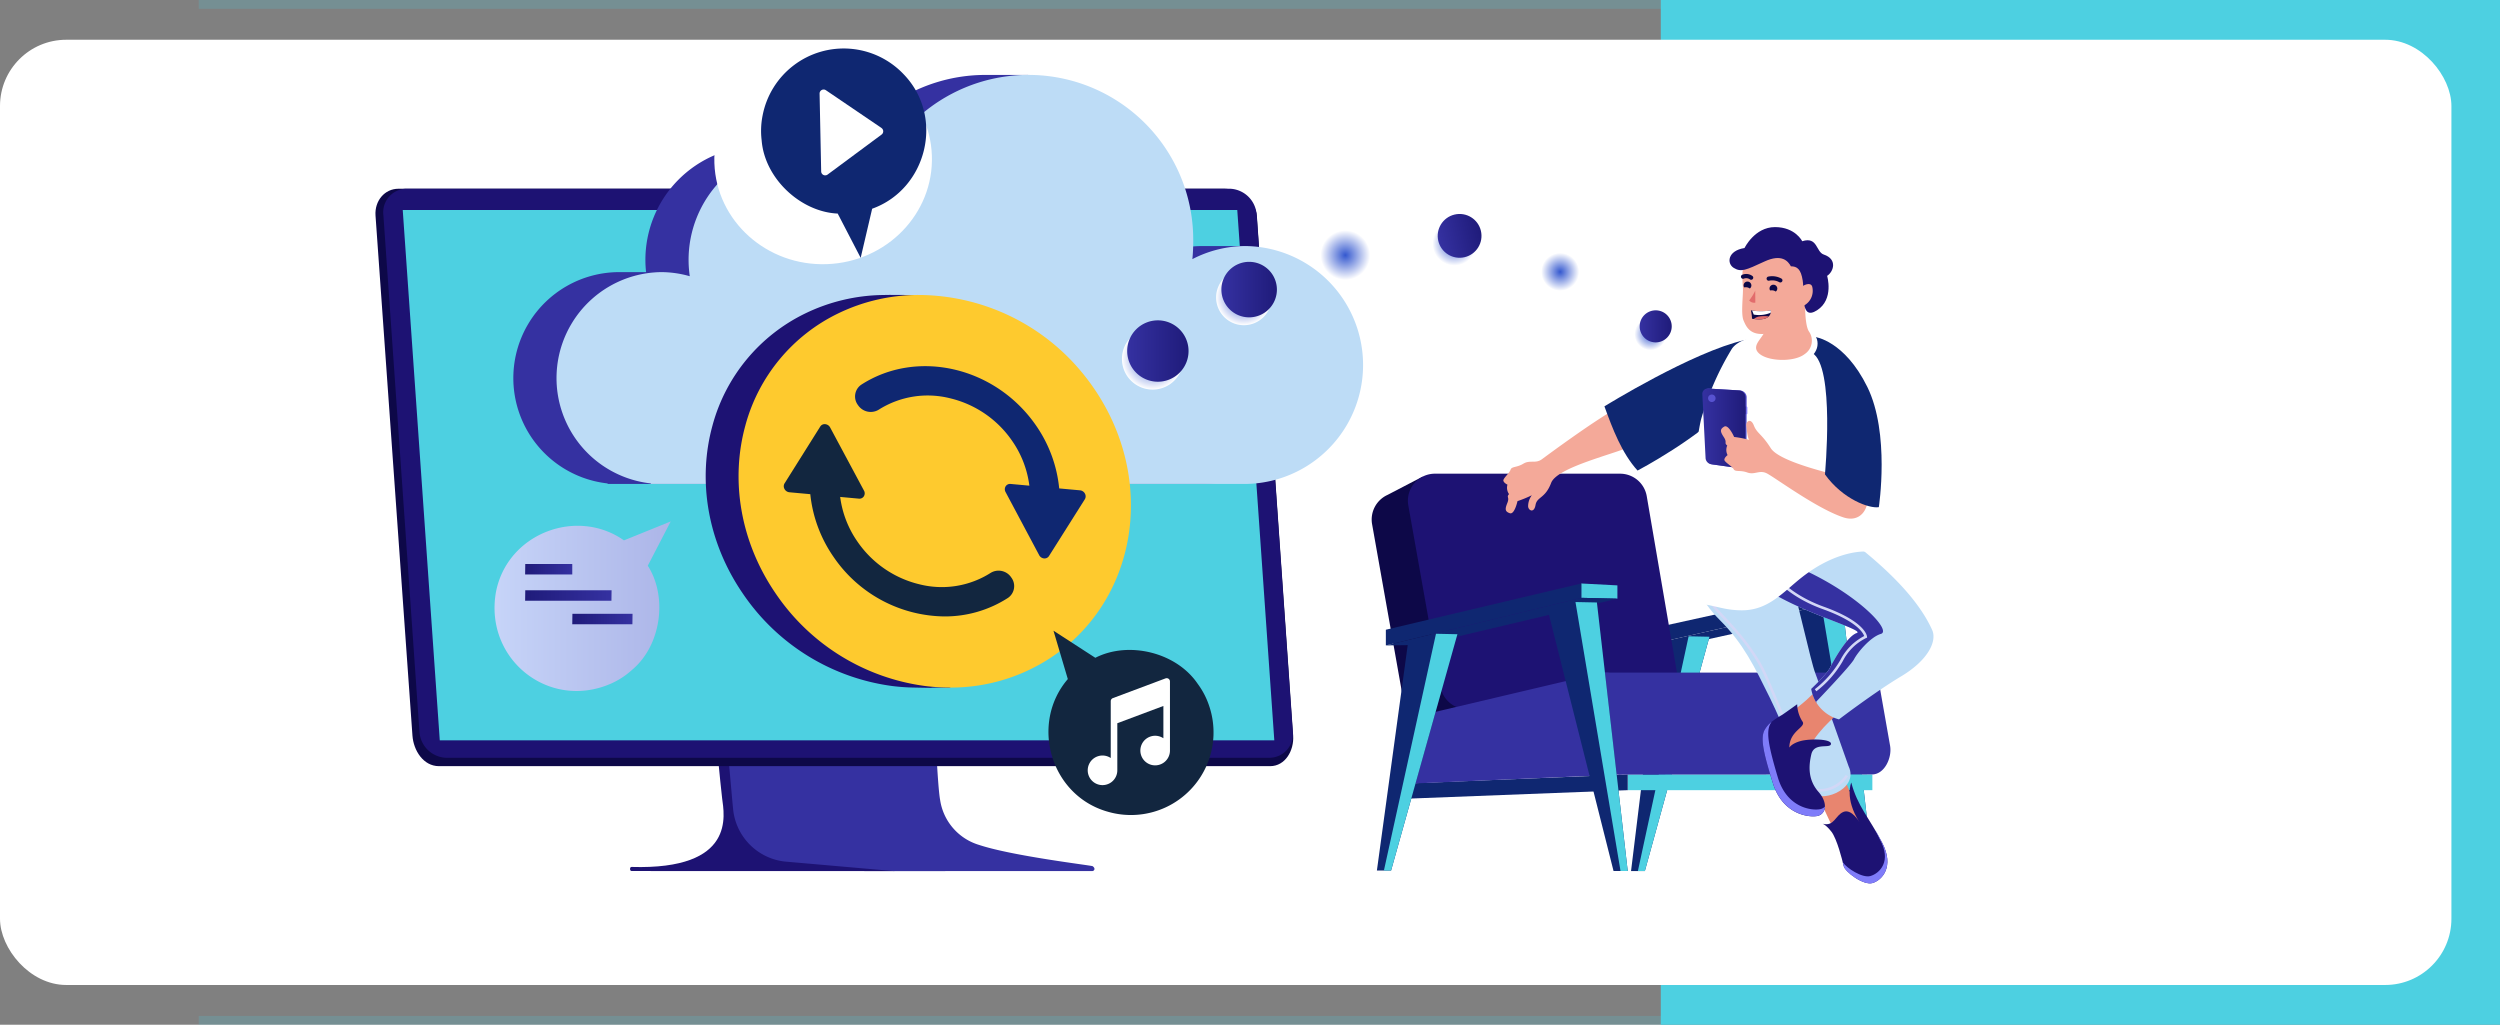 <svg xmlns="http://www.w3.org/2000/svg" xmlns:xlink="http://www.w3.org/1999/xlink" width="566" height="232" viewBox="0 0 566 232">
  <rect x="0" y="0" width="566" height="232" fill="#808080" stroke="none"/>
  <defs>
    <linearGradient id="linear-gradient" x1="-40.485" y1="0.461" x2="-40.868" y2="0.59" gradientUnits="objectBoundingBox">
      <stop offset="0" stop-color="#f4a999"/>
      <stop offset="0.32" stop-color="#f1a18f"/>
      <stop offset="0.85" stop-color="#ea8c77"/>
      <stop offset="1" stop-color="#e8856f"/>
    </linearGradient>
    <linearGradient id="linear-gradient-2" x1="-107.298" y1="0.609" x2="-107.137" y2="0.36" gradientUnits="objectBoundingBox">
      <stop offset="0" stop-color="#f4a999"/>
      <stop offset="0.34" stop-color="#f3a695"/>
      <stop offset="0.62" stop-color="#f09d8b"/>
      <stop offset="0.87" stop-color="#eb8f7b"/>
      <stop offset="1" stop-color="#e8856f"/>
    </linearGradient>
    <linearGradient id="linear-gradient-3" x1="-41.193" y1="0.5" x2="-40.193" y2="0.5" gradientUnits="objectBoundingBox">
      <stop offset="0" stop-color="#f0f0fb"/>
      <stop offset="1" stop-color="#d2d7f6"/>
    </linearGradient>
    <linearGradient id="linear-gradient-4" x1="-141.433" y1="0.5" x2="-140.433" y2="0.5" gradientUnits="objectBoundingBox">
      <stop offset="0" stop-color="#5752d0"/>
      <stop offset="1" stop-color="#7f7cf9"/>
    </linearGradient>
    <linearGradient id="linear-gradient-5" x1="-102.918" y1="0.576" x2="-102.81" y2="0.394" xlink:href="#linear-gradient-2"/>
    <linearGradient id="linear-gradient-6" x1="-138.815" y1="-11.842" x2="-137.465" y2="-11.842" xlink:href="#linear-gradient-4"/>
    <linearGradient id="linear-gradient-7" x1="-86.014" y1="-8.793" x2="-84.834" y2="-8.793" xlink:href="#linear-gradient-3"/>
    <linearGradient id="linear-gradient-8" x1="-32.439" y1="0.358" x2="-33.012" y2="0.762" gradientUnits="objectBoundingBox">
      <stop offset="0" stop-color="#fff"/>
      <stop offset="0.44" stop-color="#edeffb"/>
      <stop offset="1" stop-color="#d2d7f6"/>
    </linearGradient>
    <linearGradient id="linear-gradient-9" x1="-32.404" y1="-4.373" x2="-32.404" y2="-5.188" xlink:href="#linear-gradient-4"/>
    <linearGradient id="linear-gradient-10" x1="-3762.084" y1="-51.818" x2="-3760.612" y2="-51.818" xlink:href="#linear-gradient-4"/>
    <linearGradient id="linear-gradient-11" x1="1" y1="0.5" x2="0" y2="0.5" gradientUnits="objectBoundingBox">
      <stop offset="0" stop-color="#1f1b7a"/>
      <stop offset="1" stop-color="#3531a1"/>
    </linearGradient>
    <linearGradient id="linear-gradient-12" x1="530.795" y1="-873.06" x2="530.795" y2="-873.842" xlink:href="#linear-gradient-4"/>
    <linearGradient id="linear-gradient-13" x1="-47.252" y1="-4.07" x2="-47.866" y2="-3.632" xlink:href="#linear-gradient-2"/>
    <linearGradient id="linear-gradient-14" x1="-109.389" y1="0.813" x2="-110.016" y2="0.464" xlink:href="#linear-gradient-2"/>
    <linearGradient id="linear-gradient-15" x1="-91.02" y1="0.374" x2="-91.395" y2="0.862" xlink:href="#linear-gradient-2"/>
    <linearGradient id="linear-gradient-16" x1="-465.201" y1="0.27" x2="-466.223" y2="0.662" xlink:href="#linear-gradient-2"/>
    <radialGradient id="radial-gradient" cx="0.5" cy="0.5" r="0.5" gradientTransform="translate(0)" gradientUnits="objectBoundingBox">
      <stop offset="0" stop-color="#3458cf"/>
      <stop offset="1" stop-color="#fff"/>
    </radialGradient>
    <radialGradient id="radial-gradient-2" cx="0.5" cy="0.5" r="0.5" xlink:href="#radial-gradient"/>
    <radialGradient id="radial-gradient-3" cx="0.5" cy="0.5" r="0.5" gradientTransform="translate(0.129 -0.102) rotate(13.33)" xlink:href="#radial-gradient"/>
    <radialGradient id="radial-gradient-4" cx="0.5" cy="0.5" r="0.5" xlink:href="#radial-gradient"/>
    <radialGradient id="radial-gradient-5" cx="0.5" cy="0.5" r="0.5" xlink:href="#radial-gradient"/>
    <radialGradient id="radial-gradient-6" cx="0.5" cy="0.5" r="0.5" xlink:href="#radial-gradient"/>
    <radialGradient id="radial-gradient-7" cx="0.5" cy="0.5" r="0.5" gradientTransform="matrix(1, 0, 0, 1, 0, 0)" xlink:href="#radial-gradient"/>
    <radialGradient id="radial-gradient-8" cx="0.5" cy="0.5" r="0.5" xlink:href="#radial-gradient"/>
    <linearGradient id="linear-gradient-17" x1="1" y1="0.5" x2="0" y2="0.5" xlink:href="#linear-gradient-11"/>
    <linearGradient id="linear-gradient-21" x1="1" y1="0.5" x2="0" y2="0.5" xlink:href="#linear-gradient-11"/>
    <linearGradient id="linear-gradient-24" x1="1" y1="0.5" x2="0" y2="0.5" xlink:href="#linear-gradient-11"/>
    <linearGradient id="linear-gradient-25" y1="0.5" x2="1" y2="0.5" gradientUnits="objectBoundingBox">
      <stop offset="0" stop-color="#c8d6f9"/>
      <stop offset="1" stop-color="#acb5e8"/>
    </linearGradient>
    <radialGradient id="radial-gradient-9" cx="0.497" cy="0.441" r="0.521" gradientTransform="matrix(0.963, -0.035, 0.03, 0.897, -2.772, 8.851)" gradientUnits="objectBoundingBox">
      <stop offset="0" stop-color="#1d1273"/>
      <stop offset="1" stop-color="#fff"/>
    </radialGradient>
    <linearGradient id="linear-gradient-26" x1="0" y1="0.501" x2="1" y2="0.501" xlink:href="#linear-gradient-11"/>
    <linearGradient id="linear-gradient-28" x1="0" y1="0.499" x2="1" y2="0.499" xlink:href="#linear-gradient-11"/>
  </defs>
  <g id="Grupo_146524" data-name="Grupo 146524" transform="translate(-810 -6662)">
    <g id="Grupo_137087" data-name="Grupo 137087" transform="translate(0 5937.879)">
      <rect id="Rectángulo_42499" data-name="Rectángulo 42499" width="521" height="2" transform="translate(855 724.121)" fill="#4dd0e1" opacity="0.2"/>
      <rect id="Rectángulo_42500" data-name="Rectángulo 42500" width="521" height="2" transform="translate(855 954.121)" fill="#4dd0e1" opacity="0.2"/>
      <rect id="Rectángulo_42501" data-name="Rectángulo 42501" width="190" height="232" transform="translate(1186 724.121)" fill="#4dd0e1"/>
      <rect id="_30" data-name="30" width="555" height="214" rx="15" transform="translate(810 733.121)" fill="#fff"/>
    </g>
    <g id="_1_3_c" data-name="1_3_c" transform="translate(849.195 6598.176)">
      <g id="Layer_1" transform="translate(45.805 74.824)">
        <g id="Grupo_141803" data-name="Grupo 141803" transform="translate(225.547 96.244)">
          <path id="Trazado_195163" data-name="Trazado 195163" d="M758.862,338.3l-8.182-.2V334.85l8.182.437Z" transform="translate(-645.356 -309.038)" fill="#4dd0e1"/>
          <path id="Trazado_195164" data-name="Trazado 195164" d="M701.833,338.1l-43.213,9.82v-3.553l43.213-9.515Z" transform="translate(-596.51 -309.038)" fill="#0f2771"/>
          <path id="Trazado_195165" data-name="Trazado 195165" d="M710.015,341.967,666.8,351.482l-8.182.108,43.213-9.82Z" transform="translate(-596.51 -312.709)" fill="#0f2771"/>
          <path id="Trazado_195166" data-name="Trazado 195166" d="M664.435,358.29l4.722.1-14.627,53.043H651.4l6.3-51.526Z" transform="translate(-592.679 -321.475)" fill="#0f2771"/>
          <path id="Trazado_195167" data-name="Trazado 195167" d="M670.908,358.389l-14.627,53.043H654.7l11.486-53.141Z" transform="translate(-594.43 -321.475)" fill="#4dd0e1"/>
          <path id="Trazado_195168" data-name="Trazado 195168" d="M741.255,344.7l6.825,59.464h-3.14L730.36,346.3l6.149-1.7Z" transform="translate(-634.575 -314.211)" fill="#0f2771"/>
          <path id="Trazado_195169" data-name="Trazado 195169" d="M755.031,404.167h-1.587L743.46,344.6l4.746.1Z" transform="translate(-641.525 -314.211)" fill="#4dd0e1"/>
          <path id="Trazado_195170" data-name="Trazado 195170" d="M529.892,285.463h0l7.858-4.093,36.6,3.544a6.125,6.125,0,0,1,6.041,5.14l7.036,41.073a6.119,6.119,0,0,1-6.041,7.1H539.717a6.117,6.117,0,0,1-6.032-5.093l-7.294-41.073A6.122,6.122,0,0,1,529.892,285.463Z" transform="translate(-526.302 -280.661)" fill="#0d0848"/>
          <path id="Trazado_195171" data-name="Trazado 195171" d="M549.887,279.86h41.927a6.125,6.125,0,0,1,6.041,5.14l7.036,41.073a6.122,6.122,0,0,1-6.041,7.1H557.186a6.117,6.117,0,0,1-6.032-5.093l-7.294-41.073a6.121,6.121,0,0,1,6.032-7.149Z" transform="translate(-535.571 -279.86)" fill="#1d1273"/>
          <rect id="Rectángulo_44302" data-name="Rectángulo 44302" width="55.385" height="3.563" transform="translate(57.97 68.087)" fill="#4dd0e1"/>
          <path id="Trazado_195172" data-name="Trazado 195172" d="M591.365,428.473l-51.7,1.995v-3.431l51.7-2.126Z" transform="translate(-533.395 -356.823)" fill="#0f2771"/>
          <path id="Trazado_195173" data-name="Trazado 195173" d="M700.668,379.564l2.263,12.843c.446,2.708-1.286,6.393-4.027,6.44l-57.46.038L637.97,375.79h58.258A4.5,4.5,0,0,1,700.668,379.564Z" transform="translate(-585.553 -330.76)" fill="#3531a1"/>
          <path id="Trazado_195174" data-name="Trazado 195174" d="M548.578,384.893l37.557-8.858a6.525,6.525,0,0,1,8.215,5.365l1.455,11.641a5.132,5.132,0,0,1-4.863,5.849L542.8,400.975l2.253-11.435a4.819,4.819,0,0,1,3.525-4.642Z" transform="translate(-535.056 -330.761)" fill="#3531a1"/>
          <path id="Trazado_195175" data-name="Trazado 195175" d="M635.572,336.251l-8.182-.192V332.81l8.182.432Z" transform="translate(-579.939 -307.955)" fill="#4dd0e1"/>
          <path id="Trazado_195176" data-name="Trazado 195176" d="M577.381,336.058,533.14,346.836v-3.553l44.241-10.472Z" transform="translate(-529.93 -307.955)" fill="#0f2771"/>
          <path id="Trazado_195177" data-name="Trazado 195177" d="M585.563,339.922,541.317,350.4l-8.177.108,44.241-10.777Z" transform="translate(-529.93 -311.627)" fill="#0f2771"/>
          <path id="Trazado_195178" data-name="Trazado 195178" d="M622.339,341.873l6.98,60.792h-3.211L611.2,343.507l6.29-1.737Z" transform="translate(-571.349 -312.709)" fill="#0f2771"/>
          <path id="Trazado_195179" data-name="Trazado 195179" d="M636.429,402.666H634.8l-10.2-60.9,4.849.1Z" transform="translate(-578.459 -312.709)" fill="#4dd0e1"/>
          <path id="Trazado_195180" data-name="Trazado 195180" d="M542.2,357.07l4.849.1-15.016,53.5H528.82l7.088-51.855Z" transform="translate(-527.638 -320.827)" fill="#0f2771"/>
          <path id="Trazado_195181" data-name="Trazado 195181" d="M548.84,357.173l-15.016,53.5H532.2l11.791-53.606Z" transform="translate(-529.431 -320.827)" fill="#4dd0e1"/>
        </g>
        <g id="Grupo_141810" data-name="Grupo 141810" transform="translate(255.359 40.414)">
          <path id="Trazado_195182" data-name="Trazado 195182" d="M618.943,256.169c-3.807,1.845-16.964,4.821-18.311,8.4s-3.2,3.084-3.535,5.009-1.605,1.235-1.676.329a4.167,4.167,0,0,1,.84-2.544,25.952,25.952,0,0,1-3.244,1.328s-.667,3.112-1.741,2.741-1.141-.882-.568-2.3-.277-1.263.39-2.028a2.507,2.507,0,0,1-.357-2.14s-.789-.357-.92-.873,1.371-1.732,1.624-2.511,1.375-.446,2.9-1.366,2.746.066,4.211-1.014,11.153-8.252,16.725-11.43,8.463,6.074,3.666,8.4Z" transform="translate(-589.813 -206.652)" fill="url(#linear-gradient)"/>
          <path id="Trazado_195183" data-name="Trazado 195183" d="M670.339,215.352c-11.862,2.676-31.779,15.016-31.779,15.016,1.84,5.055,3.915,10.576,7.5,14.537,0,0,14.11-7.393,21.278-15.345C668.254,228.538,673.883,214.55,670.339,215.352Z" transform="translate(-615.678 -189.784)" fill="#0f2771"/>
          <g id="Grupo_141804" data-name="Grupo 141804" transform="translate(43.761 68.784)">
            <path id="Trazado_195184" data-name="Trazado 195184" d="M745.1,422.625a20.832,20.832,0,0,0,1.774,5.361c1.037,1.6,3.46,9.341,3.891,10.594s-4.675,3.624-7.266-1.511c-2.769-5.492-5.882-12.89-5.882-12.89l7.482-1.558Z" transform="translate(-712 -368.561)" fill="url(#linear-gradient-2)"/>
            <path id="Trazado_195185" data-name="Trazado 195185" d="M683.04,316.428c0,3.126.282,6.257,5.426,11.4s7.7,10.425,11.073,17.255,7.525,17.734,9.167,21.1,11.331,0,8.736-5.45c0,0-6.487-18.424-7.525-21.02s-4.314-17.861-5.882-22.606c-3.286-9.947-20.978-15.223-21-.69Z" transform="translate(-683.04 -307.455)" fill="#bddcf6"/>
            <path id="Trazado_195186" data-name="Trazado 195186" d="M711.317,378.127a7.8,7.8,0,0,0,6.6-3.474l-.488-.338a7.3,7.3,0,0,1-7.205,3.136c-.723-1.784-7.656-18.879-10.669-25.719-2.53-5.745-7.046-10.58-9.74-13.467-.742-.793-1.38-1.479-1.807-1.995-1.925-2.347-3.22-6.853-3.229-6.9l-.573.16c.052.188,1.338,4.671,3.342,7.116.437.53,1.08,1.22,1.831,2.023,2.671,2.863,7.144,7.651,9.632,13.3,3.164,7.177,10.646,25.667,10.721,25.855l.056.141.15.038a7.067,7.067,0,0,0,1.38.122Z" transform="translate(-683.656 -319.083)" fill="url(#linear-gradient-3)"/>
            <path id="Trazado_195187" data-name="Trazado 195187" d="M750.287,428.795s-1.6,3.591,1.859,8.994c0,0-1.774-3.112-3.633-2.338s-2.075,3.375-4.713,2.68c0,0,.751.216,1.99,1.8s2.479,6.431,2.77,7.755,4.5,4.5,6.572,3.863,5.018-3.633,2.131-9.167-5.6-8.276-6.98-13.594Z" transform="translate(-715.279 -371.835)" fill="#1d1273"/>
            <path id="Trazado_195188" data-name="Trazado 195188" d="M759.776,462.309c2.037-.577,4.929-3.309,2.094-8.355,0,0-2.342-4.755.54.784s-.056,8.534-2.136,9.167-6.285-2.535-6.572-3.863c-.047-.207-.113-.5-.2-.859.878,1.342,4.431,3.652,6.271,3.131Z" transform="translate(-720.426 -384.179)" fill="url(#linear-gradient-4)"/>
          </g>
          <g id="Grupo_141806" data-name="Grupo 141806" transform="translate(55.518 66.584)">
            <path id="Trazado_195189" data-name="Trazado 195189" d="M738.006,387.933s-5.52,4.473-7.041,7.924-4,6.7-5.694,2.953.108-8.961.742-9.787,3.14-2.605,3.9-3.356,3.22-2.985,3.22-2.985,6.112,3.91,4.872,5.248Z" transform="translate(-716.829 -345.169)" fill="url(#linear-gradient-5)"/>
            <g id="Grupo_141805" data-name="Grupo 141805" transform="translate(3.186 41.44)">
              <path id="Trazado_195190" data-name="Trazado 195190" d="M722.692,391.05a7.5,7.5,0,0,0,1.15,3.844c1.094,1.333-2.915,2.065-2.92,5.966,0,0,.516-.953,2.638-1.5s6.933-.46,6.783.685-3.783-.441-4.441,2.314-.746,5.839,1.6,8.515,1.61,5.149-.315,5.492-7.755-.376-9.956-7.337-2.882-10.214-1.957-12.082,3.469-3.117,4.215-3.624,3.2-2.267,3.2-2.267Z" transform="translate(-714.873 -391.05)" fill="#1d1273"/>
              <path id="Trazado_195191" data-name="Trazado 195191" d="M715.28,401.456a6.112,6.112,0,0,1,1.619-1.9,4.736,4.736,0,0,0-.343.573c-.92,1.873-.3,5.1,1.756,12.007s7.694,7.553,9.562,7.191a2.108,2.108,0,0,0,1.094-.573,2.122,2.122,0,0,1-1.779,2.117c-1.929.343-7.755-.376-9.956-7.337s-2.882-10.214-1.957-12.082Z" transform="translate(-714.873 -395.565)" fill="url(#linear-gradient-6)"/>
            </g>
            <path id="Trazado_195192" data-name="Trazado 195192" d="M729.436,305.792c5.961,4.53,16.129,12.557,20.208,21.588,1.169,2.582-.972,6.9-6.994,10.5s-14.1,9.759-14.1,9.759a8.659,8.659,0,0,1-6.29-6.9s3.511-3.3,4.239-4.76,3.826-7.126,6.079-7.886-16.044-5.492-22.78-11.7,7.778-19.616,19.635-10.6Z" transform="translate(-708.086 -302.768)" fill="#bddcf6"/>
            <path id="Trazado_195193" data-name="Trazado 195193" d="M713.35,306.2c-2.3,2.549,5.248,8.416,8.576,10.036,11.608,5.656,18.532,13.162,16.129,13.866s-5.337,4.286-6.079,5.736-8.567,9.609-8.567,9.609c.023.113.056.221.085.329a8.764,8.764,0,0,1-1.225-3.215s3.511-3.3,4.239-4.76,3.826-7.126,6.079-7.886-16.044-5.492-22.78-11.7c-3.544-3.267-1.2-9.388,3.544-12.012Z" transform="translate(-708.091 -304.589)" fill="#3531a1"/>
            <path id="Trazado_195194" data-name="Trazado 195194" d="M728.088,352.926a23.224,23.224,0,0,0,6-6.877,11.692,11.692,0,0,1,5.281-5.192l.2-.08-.009-.211c-.009-.136-.286-3.375-9.806-6.8-9.21-3.314-12.336-9-12.364-9.055l-.526.277c.127.239,3.248,5.938,12.688,9.336,7.731,2.784,9.12,5.375,9.365,6.088a12.463,12.463,0,0,0-5.351,5.356,22.931,22.931,0,0,1-5.83,6.68l.352.479Z" transform="translate(-712.741 -314.41)" fill="url(#linear-gradient-7)"/>
          </g>
          <path id="Trazado_195195" data-name="Trazado 195195" d="M707.254,213.591c3.751,2.774,3.741,10.975,3.431,21.489s6.121,24.414,6.557,26.488c0,0-6.295-.441-14.185,5.675-4.417,3.427-7.731,7.694-13.918,7.623-5.239-.056-6.6-1.849-13.65-1.6,0-8.867,3.436-38.031,4.661-42.03a64.508,64.508,0,0,1,6.83-15.523c2.769-4.337,17.373-4.276,20.273-2.126Z" transform="translate(-635.273 -188.107)" fill="url(#linear-gradient-8)"/>
          <g id="Grupo_141807" data-name="Grupo 141807" transform="translate(45.05 36.55)">
            <path id="Trazado_195196" data-name="Trazado 195196" d="M694.583,239.235l-6.952-.418a1.209,1.209,0,0,0-1.333,1.267l.723,14.584a1.533,1.533,0,0,0,1.333,1.314l6.328.887a1.1,1.1,0,0,0,1.375-.981l.038-15.152A1.58,1.58,0,0,0,694.583,239.235Z" transform="translate(-686.057 -238.8)" fill="url(#linear-gradient-9)"/>
            <path id="Trazado_195197" data-name="Trazado 195197" d="M706.774,247.354l-.164-.014v1.821l.16.014a.229.229,0,0,0,.258-.211v-1.357a.265.265,0,0,0-.253-.253Z" transform="translate(-696.835 -243.324)" fill="url(#linear-gradient-10)"/>
            <path id="Trazado_195198" data-name="Trazado 195198" d="M694.054,239.2l-6.938-.413a1.205,1.205,0,0,0-1.328,1.267l.737,14.57a1.533,1.533,0,0,0,1.333,1.314l6.313.882a1.092,1.092,0,0,0,1.371-.981l.014-15.138a1.571,1.571,0,0,0-1.507-1.5Z" transform="translate(-685.786 -238.784)" fill="url(#linear-gradient-11)"/>
            <path id="Trazado_195199" data-name="Trazado 195199" d="M706.61,247.34v1.821c.07,0,.131-.028.131-.07v-1.652c0-.047-.056-.089-.131-.094Z" transform="translate(-696.835 -243.324)" fill="#1d1273"/>
            <path id="Trazado_195200" data-name="Trazado 195200" d="M689.148,241.746a.846.846,0,1,1-.559,1.009.819.819,0,0,1,.559-1.009Z" transform="translate(-687.259 -240.344)" fill="url(#linear-gradient-12)"/>
          </g>
          <path id="Trazado_195201" data-name="Trazado 195201" d="M724.791,267.614c-4.1-1.051-16.72-3.821-18.753-7.06s-3.1-3.3-3.816-5.121-1.817-.887-1.709.009.3,3.028.681,3.244a25.689,25.689,0,0,0-3.441-.657s-1.272-2.915-2.248-2.342-.939,1.094-.094,2.37-.019,1.291.784,1.91a2.515,2.515,0,0,0,.075,2.169s-.7.507-.728,1.037,1.69,1.427,2.089,2.136,1.441.164,3.107.765,2.68-.61,4.328.155,11.331,8,17.429,10.008,7.454-7.294,2.291-8.618Z" transform="translate(-645.505 -210.515)" fill="url(#linear-gradient-13)"/>
          <path id="Trazado_195202" data-name="Trazado 195202" d="M739.428,213.92s6.637.784,11.82,11.289,2.615,27.239,2.615,27.239c-2.117.361-8.139-1.76-12.2-7.421,0,0,2.309-24.564-2.882-27.479Z" transform="translate(-668.854 -189.042)" fill="#0f2771"/>
          <path id="Trazado_195203" data-name="Trazado 195203" d="M708.574,212.925c-1.389,3.234,3.417,5.051,7.633,5.051s7.632-2.263,7.632-5.051-2.859-3.755-7.074-3.755-7.248,1.544-8.2,3.755Z" transform="translate(-652.697 -186.521)" fill="#fff"/>
          <path id="Trazado_195204" data-name="Trazado 195204" d="M722.8,196.64s-.131,5.408.887,6.877a3.644,3.644,0,0,1-1,5.126c-2.474,1.929-8.933,1.666-10.618-.5-1.558-1.995,2.464-3.807,1.774-6.313C712.658,197.527,722.8,196.64,722.8,196.64Z" transform="translate(-654.491 -179.873)" fill="url(#linear-gradient-14)"/>
          <g id="Grupo_141809" data-name="Grupo 141809" transform="translate(51.213)">
            <path id="Trazado_195205" data-name="Trazado 195205" d="M705.227,174.522a24.621,24.621,0,0,0-.066,5.013c.169,1.432-.521,6.027.15,7.628s1.685,3.835,6.2,2.821,6.4-3.229,7.534-6.6,1.357-6.966.934-7.9-1.76-4.929-6.684-4.929C708.728,170.56,705.518,171.917,705.227,174.522Z" transform="translate(-702.15 -166.035)" fill="url(#linear-gradient-15)"/>
            <path id="Trazado_195206" data-name="Trazado 195206" d="M702.3,165.661s2.291-4.741,6.9-4.741,6.168,3.2,6.168,3.2c3.5-1.127,3.093,2.422,4.872,3.014,3.159,1.051,2.234,3.877.765,4.83,0,0,1.61,5.3-2.277,7.787s-2.788-3.807-3.253-6.745c-.4-2.558-1.258-3.206-2.671-3.206-.606-1.1-2-2.938-6-1.08-4.281,1.99-5.3,2.436-6.933,1.441s-1.427-3.891,2.422-4.5Z" transform="translate(-698.916 -160.92)" fill="#1d1273"/>
            <path id="Trazado_195207" data-name="Trazado 195207" d="M709.756,191.55a10.785,10.785,0,0,1-1.366,2.22,1.416,1.416,0,0,0,1.389.5Z" transform="translate(-703.943 -177.172)" fill="#e26c6c"/>
            <path id="Trazado_195208" data-name="Trazado 195208" d="M719.885,186.042a.455.455,0,0,1-.263-.08,3.377,3.377,0,0,0-2.3-.319.473.473,0,1,1-.155-.934,4.341,4.341,0,0,1,2.99.465.472.472,0,0,1-.268.864Z" transform="translate(-708.387 -173.504)" fill="#0d0848"/>
            <path id="Trazado_195209" data-name="Trazado 195209" d="M706.716,184.866a.451.451,0,0,1-.315-.122,1.477,1.477,0,0,0-1.371-.122.475.475,0,1,1-.286-.906,2.358,2.358,0,0,1,2.3.324.475.475,0,0,1,.028.671A.47.47,0,0,1,706.716,184.866Z" transform="translate(-701.832 -172.939)" fill="#0d0848"/>
            <g id="Grupo_141808" data-name="Grupo 141808" transform="translate(4.832 18.847)">
              <path id="Trazado_195210" data-name="Trazado 195210" d="M709.21,201.075a10.71,10.71,0,0,1,.253,1.892c.141.023.282.047.422.061,1.92.268,2.882-.1,3.375-.587a1.654,1.654,0,0,0,.441-.836,1.456,1.456,0,0,0,.023-.526,11.513,11.513,0,0,1-3.859.075c-.4-.042-.657-.085-.657-.085Z" transform="translate(-709.21 -201.07)" fill="#0d0848"/>
              <path id="Trazado_195211" data-name="Trazado 195211" d="M709.8,201.142l.361.9a6.777,6.777,0,0,0,3.849-.418,1.454,1.454,0,0,0,.023-.526A13.8,13.8,0,0,1,709.8,201.142Z" transform="translate(-709.523 -201.086)" fill="#fff"/>
              <path id="Trazado_195212" data-name="Trazado 195212" d="M710.65,204.507c1.92.268,2.882-.1,3.375-.587a7.938,7.938,0,0,0-2.183.028A2.319,2.319,0,0,0,710.65,204.507Z" transform="translate(-709.974 -202.55)" fill="#e26c6c"/>
            </g>
            <path id="Trazado_195213" data-name="Trazado 195213" d="M719.6,190.239a1.527,1.527,0,0,0-.925-.286,2.086,2.086,0,0,0-.352.033.868.868,0,0,1-.127-.512.883.883,0,0,1,1.76.136A.858.858,0,0,1,719.6,190.239Z" transform="translate(-709.145 -175.641)" fill="#0d0848"/>
            <path id="Trazado_195214" data-name="Trazado 195214" d="M707.091,188.764a1.528,1.528,0,0,0-.925-.286,2.039,2.039,0,0,0-.352.033.865.865,0,0,1,.821-1.314.882.882,0,0,1,.812.943.868.868,0,0,1-.352.629Z" transform="translate(-702.508 -174.86)" fill="#0d0848"/>
            <path id="Trazado_195215" data-name="Trazado 195215" d="M733.187,189.019c.319-.4,2.117-1.216,2.338.136a3.8,3.8,0,0,1-1.756,4.032C732.065,194.164,732.483,189.887,733.187,189.019Z" transform="translate(-716.775 -175.505)" fill="url(#linear-gradient-16)"/>
          </g>
        </g>
        <g id="Grupo_141811" data-name="Grupo 141811" transform="translate(0 31.73)">
          <path id="Trazado_195216" data-name="Trazado 195216" d="M189.449,416.127c-.268-2.141-1.84-17.917-1.666-17.917h3.37l37.289,34.421-59.5-.019c-.441,0-.451-.939-.009-.925C192.683,432.4,189.913,419.854,189.449,416.127Z" transform="translate(-110.962 -278.141)" fill="#1d1273"/>
          <path id="Trazado_195217" data-name="Trazado 195217" d="M216.319,418.985c-.131-.906-1.788-19.987-1.849-20.785l47.466.164s.61,14.955,1.2,18.114a12.557,12.557,0,0,0,8.8,10.21c7.651,2.544,25.479,4.642,25.728,4.821.77.54.315,1.084-.014,1.1l-44.875.019s-24.794-2.164-24.892-2.178a13.247,13.247,0,0,1-11.566-11.463Z" transform="translate(-135.298 -278.136)" fill="#3531a1"/>
          <path id="Trazado_195218" data-name="Trazado 195218" d="M51.008,142.42H238.023c3.1,0,7.1,2.8,7.337,6.154l8.215,117.646c.235,3.361-1.77,6.928-5.215,6.928H60.19c-3.553,0-5.774-3.572-6.008-6.928L45.822,148.5C45.587,145.143,47.91,142.42,51.008,142.42Z" transform="translate(-45.805 -142.42)" fill="#0d0848"/>
          <path id="Trazado_195219" data-name="Trazado 195219" d="M54.762,142.42H241.35a6.3,6.3,0,0,1,5.98,5.985l8.158,116.863a5.328,5.328,0,0,1-5.145,5.985H63.761a6.3,6.3,0,0,1-5.98-5.985L49.622,148.4a5.328,5.328,0,0,1,5.145-5.985Z" transform="translate(-47.822 -142.42)" fill="#1d1273"/>
          <path id="Trazado_195220" data-name="Trazado 195220" d="M67.354,272.754H256.293L247.909,152.69H58.97Z" transform="translate(-52.79 -147.869)" fill="#4dd0e1"/>
        </g>
        <g id="Grupo_141812" data-name="Grupo 141812" transform="translate(31.222 5.959)">
          <path id="Trazado_195222" data-name="Trazado 195222" d="M278.127,128.161v-1.887h-9.773a26.144,26.144,0,0,0-12.082,2.962q.19-1.9.192-3.858a37.783,37.783,0,0,0-27.615-36.534V87.53h-9.773a37.376,37.376,0,0,0-34.262,22.7,25.591,25.591,0,0,0-7.224-4.6v-1.981h-9.773a25.753,25.753,0,0,0-25.6,25.911,23.993,23.993,0,0,0,.155,2.615h-6.365a23.995,23.995,0,0,0-2.338,47.842v.117H268.354a26.979,26.979,0,0,0,9.773-51.972Z" transform="translate(-112.32 -87.525)" fill="#3531a1"/>
          <path id="Trazado_195223" data-name="Trazado 195223" d="M156.826,132.17a23.492,23.492,0,0,1,6.482.929,26.035,26.035,0,0,1-.268-3.549,25.756,25.756,0,0,1,25.6-25.911,25.288,25.288,0,0,1,17,6.576,37.319,37.319,0,0,1,71.65,15.157q0,1.95-.192,3.858a26.2,26.2,0,0,1,12.082-2.962,26.932,26.932,0,0,1,0,53.859H154.493v-.117a23.995,23.995,0,0,1,2.338-47.842Z" transform="translate(-123.367 -87.52)" fill="#bddcf6"/>
        </g>
        <g id="Grupo_141813" data-name="Grupo 141813" transform="translate(132.022 38.216)">
          <path id="Trazado_195224" data-name="Trazado 195224" d="M656.658,204.86a3.628,3.628,0,1,0,3.629,3.628A3.628,3.628,0,0,0,656.658,204.86Z" transform="translate(-500.019 -182.037)" fill="url(#radial-gradient)"/>
          <path id="Trazado_195225" data-name="Trazado 195225" d="M612.38,173.35a4.3,4.3,0,1,0,4.3,4.3A4.29,4.29,0,0,0,612.38,173.35Z" transform="translate(-476.174 -165.317)" fill="url(#radial-gradient-2)"/>
          <circle id="Elipse_4990" data-name="Elipse 4990" cx="4.957" cy="4.957" r="4.957" transform="matrix(0.973, -0.231, 0.231, 0.973, 106.281, 2.286)" fill="url(#radial-gradient-3)"/>
          <path id="Trazado_195226" data-name="Trazado 195226" d="M507.249,162.49a5.619,5.619,0,1,0,5.619,5.619A5.619,5.619,0,0,0,507.249,162.49Z" transform="translate(-419.686 -159.555)" fill="url(#radial-gradient-4)"/>
          <path id="Trazado_195227" data-name="Trazado 195227" d="M457.565,181.47a6.283,6.283,0,1,0,6.281,6.285A6.285,6.285,0,0,0,457.565,181.47Z" transform="translate(-392.971 -169.626)" fill="url(#radial-gradient-5)"/>
          <path id="Trazado_195228" data-name="Trazado 195228" d="M412.8,209.69a6.947,6.947,0,1,0,6.947,6.947A6.946,6.946,0,0,0,412.8,209.69Z" transform="translate(-368.866 -184.599)" fill="url(#radial-gradient-6)"/>
          <path id="Trazado_195229" data-name="Trazado 195229" d="M372.339,243.53a7.609,7.609,0,1,0,7.609,7.609A7.611,7.611,0,0,0,372.339,243.53Z" transform="translate(-347.048 -202.555)" fill="url(#radial-gradient-7)"/>
          <path id="Trazado_195230" data-name="Trazado 195230" d="M335.331,280.96a8.273,8.273,0,1,0,8.271,8.271A8.272,8.272,0,0,0,335.331,280.96Z" transform="translate(-327.06 -222.415)" fill="url(#radial-gradient-8)"/>
        </g>
        <g id="Grupo_141814" data-name="Grupo 141814" transform="translate(133.205 36.437)">
          <path id="Trazado_195231" data-name="Trazado 195231" d="M659.188,201.07a3.628,3.628,0,1,0,3.628,3.628A3.628,3.628,0,0,0,659.188,201.07Z" transform="translate(-502.544 -178.247)" fill="url(#linear-gradient-17)"/>
          <path id="Trazado_195232" data-name="Trazado 195232" d="M614.91,169.56a4.3,4.3,0,1,0,4.3,4.3A4.29,4.29,0,0,0,614.91,169.56Z" transform="translate(-478.699 -161.528)" fill="url(#linear-gradient-17)"/>
          <circle id="Elipse_4991" data-name="Elipse 4991" cx="4.957" cy="4.957" r="4.957" transform="matrix(0.973, -0.231, 0.231, 0.973, 106.28, 2.286)" fill="url(#linear-gradient-17)"/>
          <path id="Trazado_195233" data-name="Trazado 195233" d="M509.779,158.7a5.619,5.619,0,1,0,5.619,5.619A5.619,5.619,0,0,0,509.779,158.7Z" transform="translate(-422.212 -155.766)" fill="url(#linear-gradient-17)"/>
          <path id="Trazado_195234" data-name="Trazado 195234" d="M460.1,177.68a6.283,6.283,0,1,0,6.281,6.285A6.285,6.285,0,0,0,460.1,177.68Z" transform="translate(-395.496 -165.836)" fill="url(#linear-gradient-21)"/>
          <path id="Trazado_195235" data-name="Trazado 195235" d="M415.327,205.9a6.947,6.947,0,1,0,6.947,6.947A6.946,6.946,0,0,0,415.327,205.9Z" transform="translate(-371.391 -180.81)" fill="url(#linear-gradient-17)"/>
          <path id="Trazado_195236" data-name="Trazado 195236" d="M374.869,239.74a7.609,7.609,0,1,0,7.609,7.609,7.611,7.611,0,0,0-7.609-7.609Z" transform="translate(-349.573 -198.765)" fill="url(#linear-gradient-17)"/>
          <path id="Trazado_195237" data-name="Trazado 195237" d="M337.851,277.17a8.273,8.273,0,1,0,8.271,8.271A8.272,8.272,0,0,0,337.851,277.17Z" transform="translate(-329.58 -218.626)" fill="url(#linear-gradient-24)"/>
        </g>
        <path id="Trazado_195239" data-name="Trazado 195239" d="M206.637,223.153a39.679,39.679,0,0,1,21.057-25.362,41.553,41.553,0,0,1,17.471-4.14c2.924-.056,0,0,8.111-.009,1.751,18.537,6.7,72.762,7.2,88.886-8.426-.009-.239.155-8.426-.009a45.38,45.38,0,0,1-4.652-.333,48.59,48.59,0,0,1-33.778-20.766c-8.261-11.946-10.374-26-6.98-38.266Z" transform="translate(-130.32 -137.86)" fill="#1d1273"/>
        <path id="Trazado_195240" data-name="Trazado 195240" d="M222.493,223.171a39.665,39.665,0,0,1,21.057-25.362,41.7,41.7,0,0,1,18.147-4.15,48.175,48.175,0,0,1,36.548,17.006c18.03,21.273,14.3,51.536-6.867,65.28a41.177,41.177,0,0,1-22.484,6.6,46.294,46.294,0,0,1-5.638-.343,48.6,48.6,0,0,1-33.778-20.766c-8.261-11.946-10.374-26-6.98-38.266Z" transform="translate(-138.735 -137.878)" fill="#feca2e"/>
        <g id="Grupo_141815" data-name="Grupo 141815" transform="translate(92.446 71.898)">
          <path id="Trazado_195241" data-name="Trazado 195241" d="M311.237,255.2a1.177,1.177,0,0,1,1.127-.54l4.243.39a22.712,22.712,0,0,0-3.873-10.1,23.71,23.71,0,0,0-14.138-9.7,20.729,20.729,0,0,0-16.143,2.629,3.47,3.47,0,0,1-4.661-1.089,3.226,3.226,0,0,1,.737-4.586c12.664-8.2,30.445-4.051,39.608,9.252a30.107,30.107,0,0,1,5.224,14.218l4.727.432a1.4,1.4,0,0,1,1.1.742,1.263,1.263,0,0,1-.023,1.281l-8.116,12.852a1.165,1.165,0,0,1-1,.544,1.06,1.06,0,0,1-.122,0,1.4,1.4,0,0,1-1.1-.742l-7.614-14.3a1.263,1.263,0,0,1,.023-1.281Z" transform="translate(-261.005 -227.993)" fill="#0f2771"/>
          <path id="Trazado_195242" data-name="Trazado 195242" d="M242.937,269.356l8.069-12.852a1.169,1.169,0,0,1,1.127-.54,1.41,1.41,0,0,1,1.108.742l7.665,14.3a1.264,1.264,0,0,1-.019,1.281,1.177,1.177,0,0,1-1.127.54l-4.243-.39a22.811,22.811,0,0,0,3.9,10.1,23.752,23.752,0,0,0,14.12,9.7,20.608,20.608,0,0,0,16.091-2.629,3.447,3.447,0,0,1,4.642,1.089,3.234,3.234,0,0,1-.742,4.586,26.355,26.355,0,0,1-14.429,4.211,30.777,30.777,0,0,1-25.066-13.462,30.341,30.341,0,0,1-5.281-14.218l-4.732-.432a1.41,1.41,0,0,1-1.108-.742,1.263,1.263,0,0,1,.019-1.281Z" transform="translate(-242.748 -242.831)" fill="#12263f"/>
        </g>
        <path id="Trazado_195244" data-name="Trazado 195244" d="M103.564,318.905c2.516-13.256,18.246-19.288,28.986-11.735l10.585-4.29-5.192,10.026c4.539,7.065,3.051,18.091-3.605,23.62a17.621,17.621,0,0,1-4.717,3.07c-14.012,6.149-28.718-5.483-26.057-20.7Z" transform="translate(-76.285 -195.83)" fill="url(#linear-gradient-25)"/>
        <path id="Trazado_195246" data-name="Trazado 195246" d="M383.674,396.522c-12.951-3.783-17.434-20.02-8.881-29.981l-3.248-10.951,9.477,6.135c7.473-3.835,18.3-1.291,23.16,5.868a17.745,17.745,0,0,1,2.6,4.99,18.7,18.7,0,0,1-23.113,23.935Z" transform="translate(-218.038 -223.798)" fill="#12263f"/>
        <path id="Trazado_195247" data-name="Trazado 195247" d="M209.264,102.314c.46,13.1,11.857,23.325,25.456,22.846s24.245-11.486,23.785-24.583-11.862-23.325-25.456-22.846S208.8,89.218,209.264,102.314Z" transform="translate(-132.528 -76.358)" fill="url(#radial-gradient-9)" style="mix-blend-mode: multiply;isolation: isolate"/>
        <path id="Trazado_195248" data-name="Trazado 195248" d="M264.086,80.633c9.379,9.7,5.239,26.024-7.126,30.445l-2.6,11.12-5.2-10.022c-8.388-.366-16.542-7.942-17.218-16.565a17.728,17.728,0,0,1,.211-5.623,18.7,18.7,0,0,1,31.934-9.355Z" transform="translate(-144.503 -74.824)" fill="#0f2771"/>
        <path id="Trazado_195249" data-name="Trazado 195249" d="M407.642,378.62a.742.742,0,0,0-.685-.085L395.039,383a.742.742,0,0,0-.483.7v12.862a3.35,3.35,0,1,0,1.488,2.784v-10.66l10.43-3.91v7.313a3.35,3.35,0,1,0,1.488,2.784V379.23a.761.761,0,0,0-.319-.615Z" transform="translate(-228.084 -235.947)" fill="#fff"/>
        <path id="Trazado_195250" data-name="Trazado 195250" d="M274.036,103.267l-12.589-8.548a.914.914,0,0,0-1.427.775l.361,17.612a.911.911,0,0,0,1.455.713l12.223-9.059a.911.911,0,0,0-.033-1.488Z" transform="translate(-159.467 -85.296)" fill="#fff"/>
        <g id="Grupo_141816" data-name="Grupo 141816" transform="translate(33.888 116.696)">
          <path id="Trazado_195251" data-name="Trazado 195251" d="M128.674,323.43H118.033L118,325.8h10.674Z" transform="translate(-118 -323.43)" fill="url(#linear-gradient-26)"/>
          <path id="Trazado_195252" data-name="Trazado 195252" d="M157.739,323.43H147.06v2.37h10.646Z" transform="translate(-133.419 -323.43)" fill="url(#linear-gradient-26)"/>
          <path id="Trazado_195253" data-name="Trazado 195253" d="M137.574,336.07H118.033L118,338.44h19.541Z" transform="translate(-118 -330.137)" fill="url(#linear-gradient-28)"/>
          <path id="Trazado_195254" data-name="Trazado 195254" d="M140.74,349.81h13.613l.033-2.37H140.773Z" transform="translate(-130.066 -336.17)" fill="url(#linear-gradient-26)"/>
          <path id="Trazado_195255" data-name="Trazado 195255" d="M125.712,347.44h-7.679L118,349.81h7.679Z" transform="translate(-118 -336.17)" fill="url(#linear-gradient-26)"/>
          <path id="Trazado_195256" data-name="Trazado 195256" d="M118,362.45h15.387l.033-2.37H118.033Z" transform="translate(-118 -342.876)" fill="url(#linear-gradient-28)"/>
        </g>
      </g>
    </g>
  </g>
</svg>
